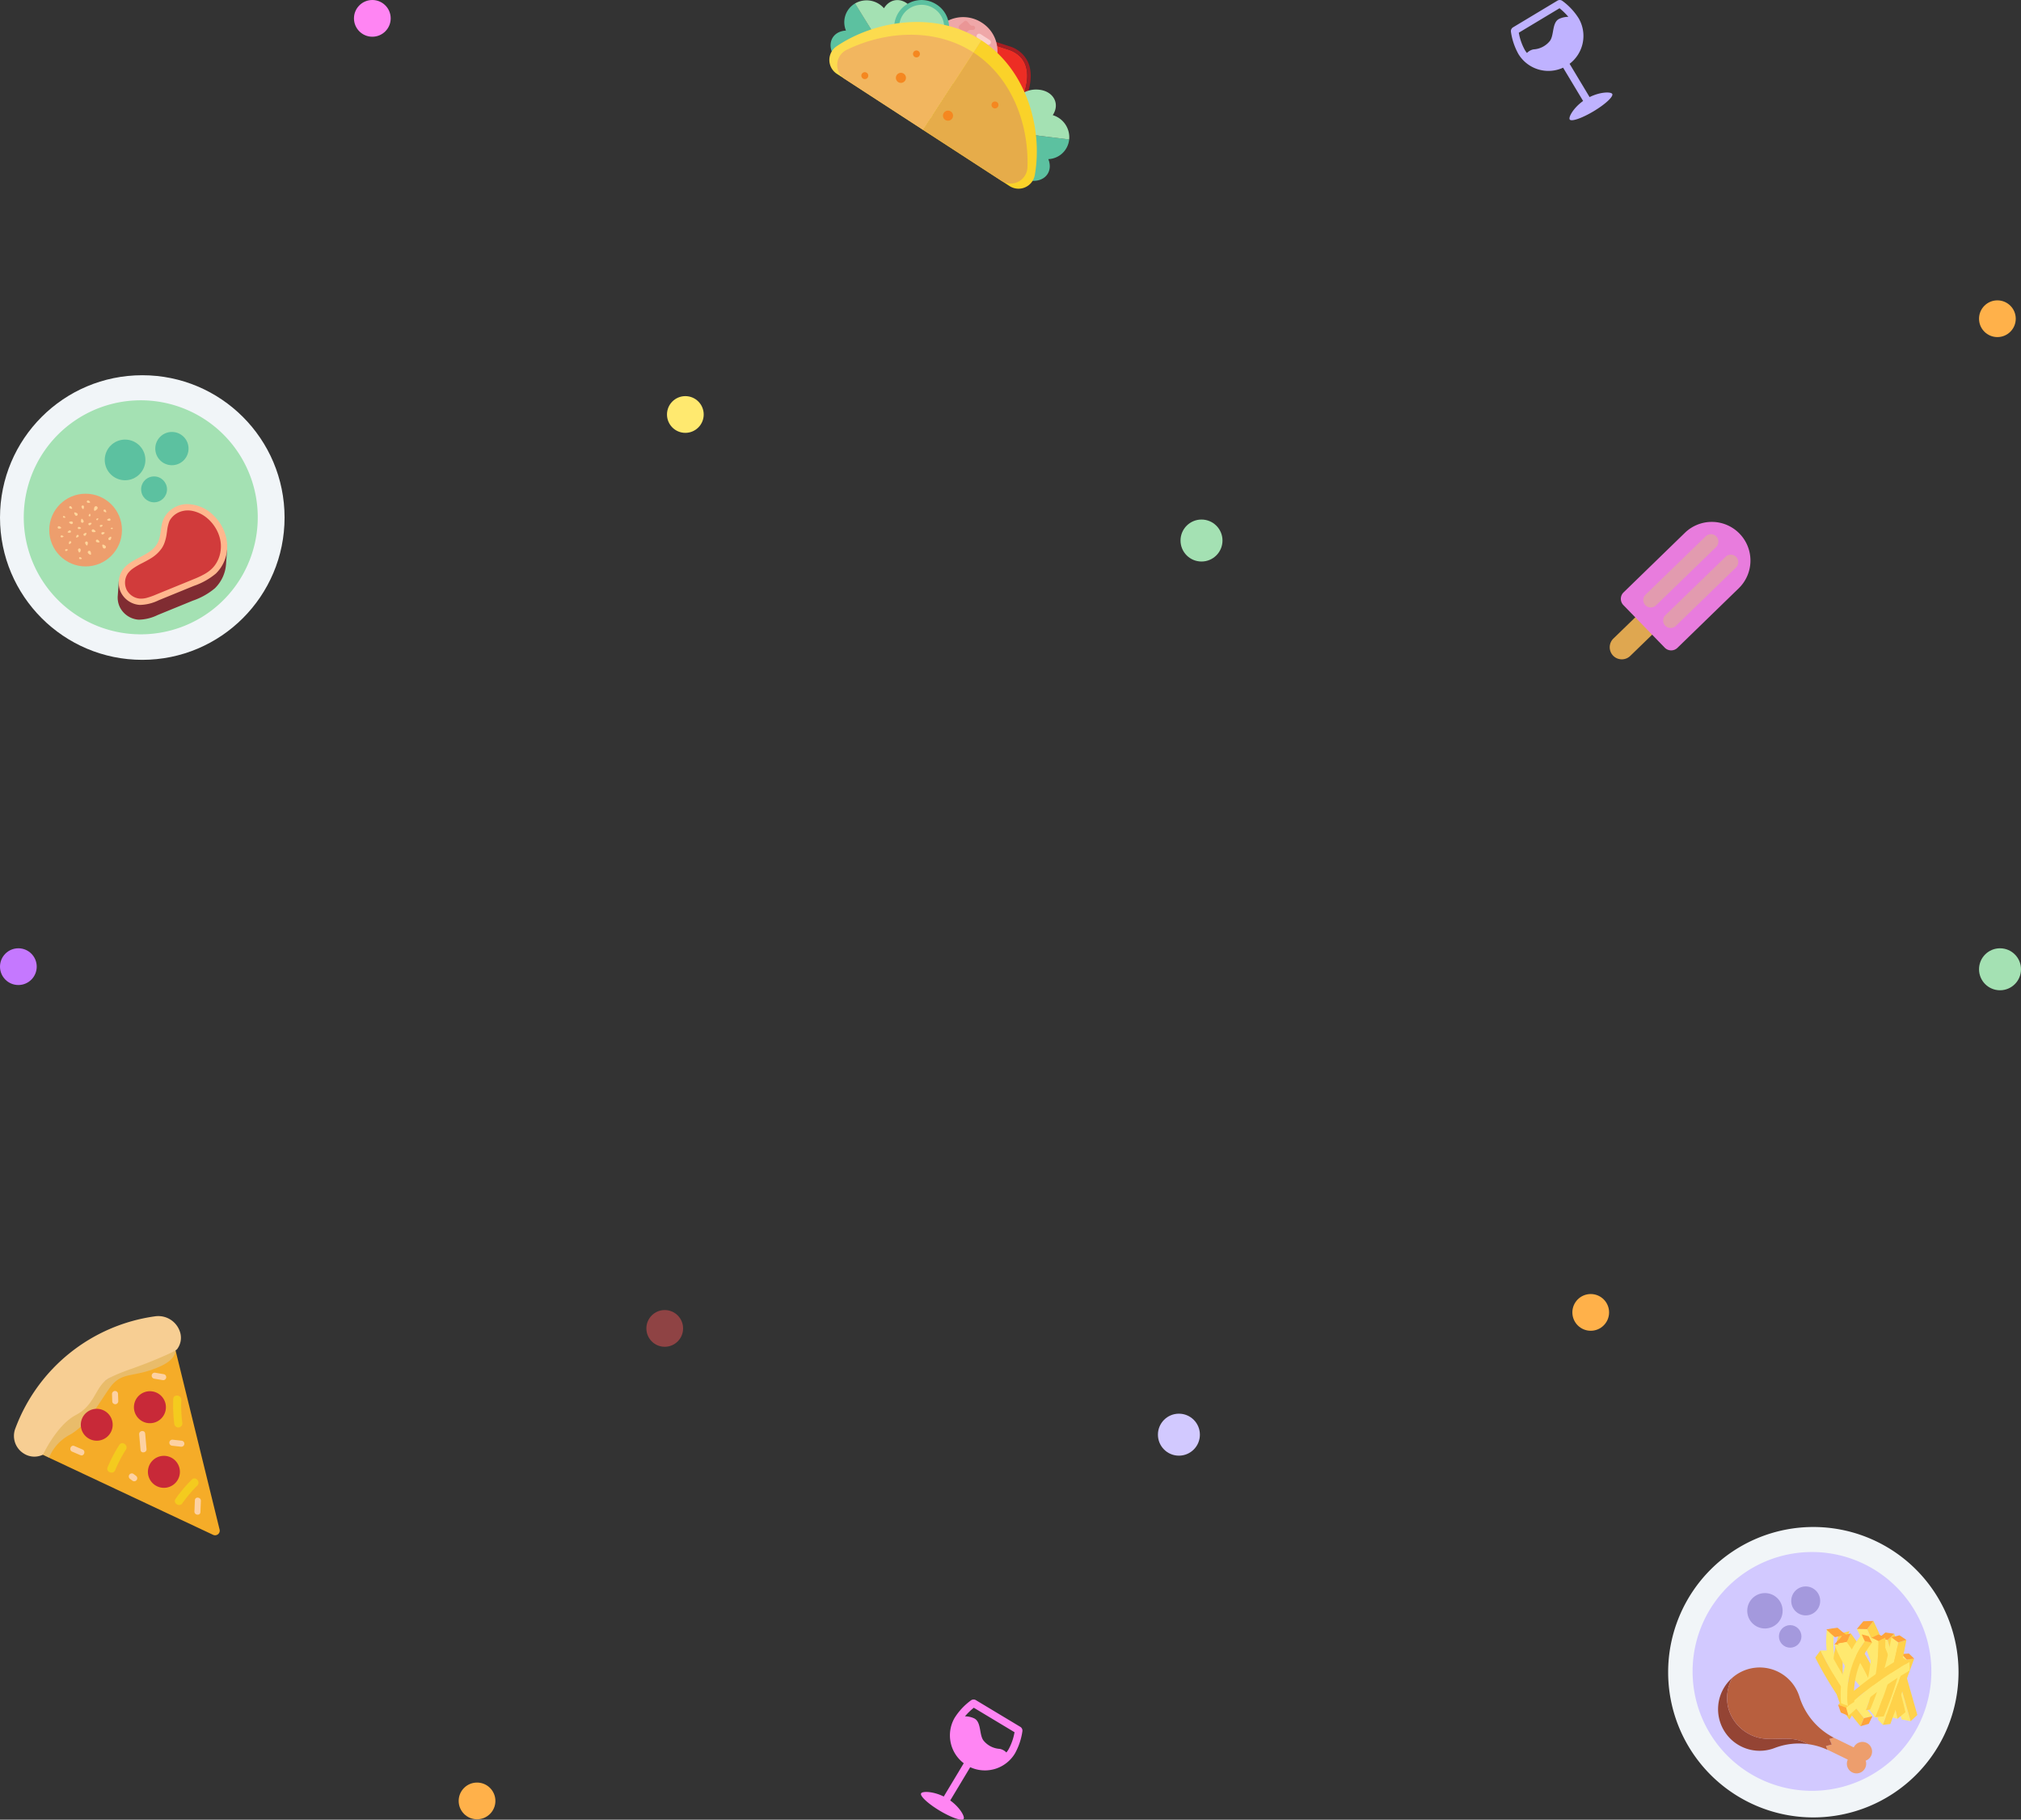 <svg xmlns="http://www.w3.org/2000/svg" id="pas_de_favoris" width="500" height="450.12" viewBox="0 0 500 450.12">
    <rect x="0" y="0" width="500" height="450.12" fill="#333333" stroke="none"/>
    <defs>
        <style>
            .cls-1{fill:#f1f5f8}.cls-2{fill:#a4e1b3}.cls-3{fill:#ed9e6d}.cls-4{fill:#ffd59b}.cls-8{fill:#5cc1a0}.cls-9{fill:#d2c9ff}.cls-11{fill:#ff85f3}.cls-12{fill:#ffe96f}.cls-14{fill:#ffb14a}.cls-19{fill:#ea9696}.cls-20{fill:#facfce}.cls-25{fill:#f58720}.cls-27{fill:#ffd24a}.cls-28{fill:#ffa439}.cls-31{fill:#a499dd}.cls-35{fill:#c82938}.cls-36{fill:#fdd1a2}.cls-37{fill:#f4cb1e}.cls-41{fill:#f7adb8}
        </style>
    </defs>
    <g id="Group_640" transform="translate(0 92.818)">
        <circle id="Ellipse_20" cx="35.201" cy="35.201" r="35.201" class="cls-1"/>
        <path id="Path_418" d="M-408.42 427.491a28.948 28.948 0 0 1 40.537 5.7 28.947 28.947 0 0 1-5.7 40.534 28.946 28.946 0 0 1-40.537-5.7 28.945 28.945 0 0 1 5.7-40.537z" class="cls-2" transform="translate(425.826 -415.463)"/>
        <g id="Group_635" transform="translate(12.185 29.308)">
            <circle id="Ellipse_21" cx="8.995" cy="8.995" r="8.995" class="cls-3"/>
            <g id="Group_634" transform="translate(2.083 1.659)">
                <g id="Group_602" transform="translate(5.761 4.549)">
                    <path id="Path_435" d="M-404.041 454.686a.345.345 0 0 0 .229-.408 1.2 1.2 0 0 0-.352-.522.13.13 0 0 0-.182 0 .115.115 0 0 0-.027.042 1.208 1.208 0 0 0-.091.635.34.34 0 0 0 .406.257z" class="cls-4" transform="translate(404.474 -453.719)"/>
                </g>
                <g id="Group_603" transform="translate(7.593 5.539)">
                    <path id="Path_436" d="M-402.434 455.258a.294.294 0 0 0 .378.115 1.028 1.028 0 0 0 .366-.385.111.111 0 0 0-.038-.153.117.117 0 0 0-.038-.015 1.026 1.026 0 0 0-.54.036.289.289 0 0 0-.138.383z" class="cls-4" transform="translate(402.471 -454.8)"/>
                </g>
                <g id="Group_604" transform="translate(8.415 7.16)">
                    <path id="Path_437" d="M-401.563 456.831a.348.348 0 0 0 .229.412 1.233 1.233 0 0 0 .634-.026.133.133 0 0 0 .091-.161.117.117 0 0 0-.022-.047 1.213 1.213 0 0 0-.493-.417.341.341 0 0 0-.434.209z" class="cls-4" transform="translate(401.573 -456.573)"/>
                </g>
                <g id="Group_605" transform="translate(6.386 8.031)">
                    <path id="Path_438" d="M-403.691 458.177a.3.3 0 0 0 .406-.016 1.041 1.041 0 0 0 .223-.5.115.115 0 0 0-.086-.137.129.129 0 0 0-.046 0 1.053 1.053 0 0 0-.51.218.3.3 0 0 0 0 .417z" class="cls-4" transform="translate(403.791 -457.526)"/>
                </g>
                <g id="Group_606" transform="translate(4.978 6.543)">
                    <path id="Path_439" d="M-405.331 456.166a.274.274 0 0 0 .254.274.972.972 0 0 0 .482-.139.105.105 0 0 0 .045-.143.117.117 0 0 0-.027-.032.956.956 0 0 0-.457-.228.275.275 0 0 0-.295.252z" class="cls-4" transform="translate(405.331 -455.898)"/>
                </g>
                <g id="Group_607" transform="translate(4.553 8.525)">
                    <path id="Path_440" d="M-405.234 458.128a.268.268 0 0 0-.366.021.945.945 0 0 0-.194.448.1.1 0 0 0 .081.121.1.1 0 0 0 .038 0 .926.926 0 0 0 .453-.2.262.262 0 0 0 0-.372z" class="cls-4" transform="translate(405.795 -458.066)"/>
                </g>
                <g id="Group_608" transform="translate(6.794 10.16)">
                    <path id="Path_441" d="M-403.1 459.866a.347.347 0 0 0-.242.4 1.231 1.231 0 0 0 .336.533.132.132 0 0 0 .183 0 .114.114 0 0 0 .03-.045 1.19 1.19 0 0 0 .114-.63.339.339 0 0 0-.4-.27z" class="cls-4" transform="translate(403.345 -459.853)"/>
                </g>
                <g id="Group_609" transform="translate(9.456 9.695)">
                    <path id="Path_442" d="M-400.411 459.544a.334.334 0 0 0 .162.421 1.178 1.178 0 0 0 .6.06.127.127 0 0 0 .113-.14.136.136 0 0 0-.015-.047 1.173 1.173 0 0 0-.412-.457.327.327 0 0 0-.44.144z" class="cls-4" transform="translate(400.434 -459.345)"/>
                </g>
                <g id="Group_610" transform="translate(10.808 7.852)">
                    <path id="Path_443" d="M-398.933 457.731a.291.291 0 0 0 .359.159 1.021 1.021 0 0 0 .408-.334.111.111 0 0 0-.019-.156.148.148 0 0 0-.037-.019 1.016 1.016 0 0 0-.536-.029.286.286 0 0 0-.183.359z" class="cls-4" transform="translate(398.956 -457.33)"/>
                </g>
                <g id="Group_611" transform="translate(10.43 6.049)">
                    <path id="Path_444" d="M-399.351 455.71a.255.255 0 0 0 .314.14.891.891 0 0 0 .357-.294.1.1 0 0 0-.016-.134.1.1 0 0 0-.033-.017.89.89 0 0 0-.469-.026.25.25 0 0 0-.157.316z" class="cls-4" transform="translate(399.369 -455.358)"/>
                </g>
                <g id="Group_612" transform="translate(9.556 4.413)">
                    <path id="Path_445" d="M-400.257 454.011a.2.2 0 0 0 .274-.012.718.718 0 0 0 .15-.337.078.078 0 0 0-.059-.091.081.081 0 0 0-.031 0 .708.708 0 0 0-.344.149.2.2 0 0 0 0 .282z" class="cls-4" transform="translate(400.325 -453.57)"/>
                </g>
                <g id="Group_613" transform="translate(7.668 3.303)">
                    <path id="Path_446" d="M-402.191 453a.228.228 0 0 0 .246-.183.807.807 0 0 0-.074-.406.092.092 0 0 0-.122-.042l-.018.013a.8.8 0 0 0-.224.355.224.224 0 0 0 .174.262h.02z" class="cls-4" transform="translate(402.389 -452.356)"/>
                </g>
                <g id="Group_614" transform="translate(4.096 2.965)">
                    <path id="Path_447" d="M-405.519 452.7a.348.348 0 0 0-.033-.47 1.214 1.214 0 0 0-.585-.245.132.132 0 0 0-.156.1.176.176 0 0 0 0 .053 1.224 1.224 0 0 0 .274.585.341.341 0 0 0 .484-.005z" class="cls-4" transform="translate(406.295 -451.986)"/>
                </g>
                <g id="Group_615" transform="translate(2.821 5.208)">
                    <path id="Path_448" d="M-406.744 454.809a.335.335 0 0 0-.267-.366 1.171 1.171 0 0 0-.6.1.126.126 0 0 0-.072.164.11.11 0 0 0 .026.041 1.159 1.159 0 0 0 .519.333.328.328 0 0 0 .386-.256z" class="cls-4" transform="translate(407.689 -454.439)"/>
                </g>
                <g id="Group_616" transform="translate(2.476 7.419)">
                    <path id="Path_449" d="M-407.277 457.031a.291.291 0 0 0-.358-.16 1.032 1.032 0 0 0-.409.335.112.112 0 0 0 .02.155.127.127 0 0 0 .037.018 1.012 1.012 0 0 0 .537.03.286.286 0 0 0 .183-.359z" class="cls-4" transform="translate(408.066 -456.856)"/>
                </g>
                <g id="Group_617" transform="translate(2.783 10.09)">
                    <path id="Path_450" d="M-407.3 459.8a.275.275 0 0 0-.349.109.949.949 0 0 0-.08.484.1.1 0 0 0 .105.1.084.084 0 0 0 .039-.01.926.926 0 0 0 .392-.307.264.264 0 0 0-.089-.364z" class="cls-4" transform="translate(407.731 -459.777)"/>
                </g>
                <g id="Group_618" transform="translate(5.027 11.87)">
                    <path id="Path_451" d="M-405.1 461.785a.443.443 0 0 0-.177.382c.038.129.153.3.195.467a.133.133 0 0 0 .158.1.115.115 0 0 0 .048-.022.734.734 0 0 0 .264-.708.365.365 0 0 0-.212-.263.276.276 0 0 0-.276.044z" class="cls-4" transform="translate(405.277 -461.723)"/>
                </g>
                <g id="Group_619" transform="translate(7.445 12.449)">
                    <path id="Path_452" d="M-402.484 462.43a.373.373 0 0 0-.091.5 1.3 1.3 0 0 0 .543.409.141.141 0 0 0 .187-.065.142.142 0 0 0 .014-.055 1.314 1.314 0 0 0-.124-.68.366.366 0 0 0-.5-.123z" class="cls-4" transform="translate(402.633 -462.357)"/>
                </g>
                <g id="Group_620" transform="translate(11.032 10.915)">
                    <path id="Path_453" d="M-397.93 461.568a.392.392 0 0 0 .03-.527 1.373 1.373 0 0 0-.616-.354.15.15 0 0 0-.188.091.188.188 0 0 0-.006.059 1.362 1.362 0 0 0 .219.688.385.385 0 0 0 .54.059z" class="cls-4" transform="translate(398.711 -460.68)"/>
                </g>
                <g id="Group_621" transform="translate(12.234 4.465)">
                    <path id="Path_454" d="M-396.558 453.86a.3.3 0 0 0-.324-.231 1.055 1.055 0 0 0-.476.251.113.113 0 0 0-.015.157.1.1 0 0 0 .034.027 1.022 1.022 0 0 0 .526.139.291.291 0 0 0 .258-.319z" class="cls-4" transform="translate(397.397 -453.627)"/>
                </g>
                <g id="Group_622" transform="translate(13.123 6.743)">
                    <path id="Path_455" d="M-395.944 456.209a.226.226 0 0 0-.191-.091 1.915 1.915 0 0 1-.234.091.067.067 0 0 0-.054.076.049.049 0 0 0 .009.025.364.364 0 0 0 .358.144.156.156 0 0 0 .14-.171.15.15 0 0 0-.028-.074z" class="cls-4" transform="translate(396.424 -456.118)"/>
                </g>
                <g id="Group_623" transform="translate(8.993 1.433)">
                    <path id="Path_456" d="M-400.289 450.345a.423.423 0 0 0-.54.19 1.493 1.493 0 0 0-.1.764.162.162 0 0 0 .174.148.154.154 0 0 0 .061-.017 1.471 1.471 0 0 0 .6-.5.417.417 0 0 0-.165-.565z" class="cls-4" transform="translate(400.94 -450.311)"/>
                </g>
                <g id="Group_624" transform="translate(5.895 1.256)">
                    <path id="Path_457" d="M-404.1 450.128a.312.312 0 0 0-.219.359 1.1 1.1 0 0 0 .3.481.117.117 0 0 0 .166 0 .115.115 0 0 0 .028-.038 1.075 1.075 0 0 0 .105-.564.3.3 0 0 0-.352-.248z" class="cls-4" transform="translate(404.327 -450.118)"/>
                </g>
                <g id="Group_625" transform="translate(2.851 1.418)">
                    <path id="Path_458" d="M-407.608 450.414a.286.286 0 0 0 .061.383 1.006 1.006 0 0 0 .5.158.109.109 0 0 0 .119-.1.111.111 0 0 0 0-.042 1.007 1.007 0 0 0-.263-.457.28.28 0 0 0-.4.041z" class="cls-4" transform="translate(407.656 -450.294)"/>
                </g>
                <g id="Group_626" transform="translate(1.306 3.843)">
                    <path id="Path_459" d="M-409.335 453.091a.219.219 0 0 0 .122.269.763.763 0 0 0 .4.016.083.083 0 0 0 .066-.1.086.086 0 0 0-.011-.028.765.765 0 0 0-.285-.285.216.216 0 0 0-.283.11z" class="cls-4" transform="translate(409.346 -452.946)"/>
                </g>
                <g id="Group_627" transform="translate(0 6.377)">
                    <path id="Path_460" d="M-410.772 455.987a.308.308 0 0 0 .252.332 1.074 1.074 0 0 0 .549-.1.118.118 0 0 0 .063-.154.113.113 0 0 0-.025-.038 1.075 1.075 0 0 0-.482-.3.3.3 0 0 0-.356.239z" class="cls-4" transform="translate(410.774 -455.717)"/>
                </g>
                <g id="Group_628" transform="translate(.723 8.651)">
                    <path id="Path_461" d="M-409.983 458.455a.253.253 0 0 0 .242.241.885.885 0 0 0 .434-.141.1.1 0 0 0 .035-.132.1.1 0 0 0-.026-.028.884.884 0 0 0-.425-.191.249.249 0 0 0-.261.237z" class="cls-4" transform="translate(409.983 -458.204)"/>
                </g>
                <g id="Group_629" transform="translate(1.844 12.058)">
                    <path id="Path_462" d="M-408.745 462.235a.237.237 0 0 0 .281.154.82.82 0 0 0 .352-.246.091.091 0 0 0 0-.129.137.137 0 0 0-.028-.017.829.829 0 0 0-.433-.059.233.233 0 0 0-.172.28z" class="cls-4" transform="translate(408.757 -461.929)"/>
                </g>
                <g id="Group_630" transform="translate(5.29 14.027)">
                    <path id="Path_463" d="M-404.984 464.267a.25.25 0 0 0 .167.29.875.875 0 0 0 .448-.027.092.092 0 0 0 .069-.11.078.078 0 0 0-.019-.037.866.866 0 0 0-.354-.289.243.243 0 0 0-.3.156z" class="cls-4" transform="translate(404.989 -464.081)"/>
                </g>
                <g id="Group_631" transform="translate(12.53 8.974)">
                    <path id="Path_464" d="M-396.918 459.355a.328.328 0 0 0 .432-.092 1.153 1.153 0 0 0 .146-.576.127.127 0 0 0-.119-.131.147.147 0 0 0-.049.008 1.136 1.136 0 0 0-.5.332.322.322 0 0 0 .073.448z" class="cls-4" transform="translate(397.073 -458.557)"/>
                </g>
                <g id="Group_632" transform="translate(11.348 2.253)">
                    <path id="Path_465" d="M-398.3 451.3a.285.285 0 0 0 .016.38.993.993 0 0 0 .471.21.108.108 0 0 0 .129-.082.1.1 0 0 0 0-.04 1 1 0 0 0-.209-.482.274.274 0 0 0-.388 0z" class="cls-4" transform="translate(398.365 -451.207)"/>
                </g>
                <g id="Group_633" transform="translate(7.206)">
                    <path id="Path_466" d="M-402.886 448.961a.3.3 0 0 0 .194.354 1.047 1.047 0 0 0 .54-.018.112.112 0 0 0 .084-.134.119.119 0 0 0-.019-.041 1.05 1.05 0 0 0-.418-.358.294.294 0 0 0-.373.181z" class="cls-4" transform="translate(402.894 -448.744)"/>
                </g>
            </g>
        </g>
        <g id="Group_636" transform="translate(29.114 31.891)">
            <path id="Path_468" fill="#802c32" d="M-367.454 461.06l-.509.9a11.2 11.2 0 0 0-3.109-5.419 9.349 9.349 0 0 0-6.585-2.8 6.532 6.532 0 0 0-5.84 3.757c-.772 1.866-.5 4.072-1.435 5.859-1.681 3.2-6.34 3.594-8.513 6.48-.027.036-.049.072-.076.109l-.741-.892-.254 3.636a5.5 5.5 0 0 0 .476 2.806 5.635 5.635 0 0 0 4.717 3.177 11.087 11.087 0 0 0 4.669-1.15l8.7-3.556a17.167 17.167 0 0 0 5.431-3.038 9.235 9.235 0 0 0 2.786-5.914z" transform="translate(394.541 -450.095)"/>
            <path id="Path_469" fill="#ffb78e" d="M-370.791 452.55a9.343 9.343 0 0 0-6.584-2.8 6.528 6.528 0 0 0-5.84 3.757c-.772 1.866-.5 4.072-1.435 5.859-1.681 3.2-6.337 3.6-8.513 6.48a5.639 5.639 0 0 0-.594 5.656 5.636 5.636 0 0 0 4.717 3.177 11.088 11.088 0 0 0 4.669-1.151l8.7-3.556a17.175 17.175 0 0 0 5.432-3.036 9.341 9.341 0 0 0 2.807-7.276 10.953 10.953 0 0 0-3.359-7.11z" transform="translate(394.516 -449.754)"/>
            <path id="Path_470" fill="#d13b3b" d="M-368.83 460.5c0-.2 0-.4-.009-.6a8.059 8.059 0 0 0-.117-.958 8.645 8.645 0 0 0-.377-1.427 9.7 9.7 0 0 0-1.91-3.193c-.156-.175-.313-.346-.482-.51-.151-.146-.309-.285-.468-.419a8.263 8.263 0 0 0-3.526-1.791 6.467 6.467 0 0 0-.9-.137c-.19-.013-.383-.018-.571-.012a5.305 5.305 0 0 0-1.126.152 4.975 4.975 0 0 0-3.033 2.1 3.665 3.665 0 0 0-.286.549 9.954 9.954 0 0 0-.519 2.356c-.032.219-.064.444-.1.673a10.794 10.794 0 0 1-.583 2.309 6.9 6.9 0 0 1-.292.648 6.521 6.521 0 0 1-.366.61 8.708 8.708 0 0 1-2.7 2.469c-.384.241-.78.462-1.171.673-.285.151-.562.3-.838.441a19.057 19.057 0 0 0-2.413 1.4 5.7 5.7 0 0 0-.98.89c-.058.069-.12.135-.175.207a4.064 4.064 0 0 0-.487 3.9c.023.053.038.108.061.159a3.809 3.809 0 0 0 .676.981 4.075 4.075 0 0 0 2.644 1.3h.065a5.389 5.389 0 0 0 1.544-.167 17.779 17.779 0 0 0 2.457-.866l1.053-.431 2.35-.961 1.295-.529 3.581-1.463.42-.172q.432-.182.872-.36a21.359 21.359 0 0 0 2.394-1.146 9.054 9.054 0 0 0 1.691-1.226 7.033 7.033 0 0 0 .881-1.006 7.709 7.709 0 0 0 1.219-2.688 8.075 8.075 0 0 0 .226-1.755z" transform="translate(394.37 -449.899)"/>
        </g>
        <circle id="Ellipse_22" cx="5.03" cy="5.03" r="5.03" class="cls-8" transform="translate(25.913 15.919)"/>
        <circle id="Ellipse_23" cx="3.201" cy="3.201" r="3.201" class="cls-8" transform="translate(34.916 25.032)"/>
        <circle id="Ellipse_24" cx="4.115" cy="4.115" r="4.115" class="cls-8" transform="translate(38.417 14.029)"/>
    </g>
    <circle id="Ellipse_28" cx="5.192" cy="5.192" r="5.192" class="cls-9" transform="translate(286.472 349.692)"/>
    <circle id="Ellipse_33" cx="5.192" cy="5.192" r="5.192" class="cls-2" transform="translate(489.616 234.571)"/>
    <circle id="Ellipse_33-2" cx="5.192" cy="5.192" r="5.192" class="cls-2" transform="translate(292.064 128.515)"/>
    <circle id="Ellipse_29" cx="4.543" cy="4.543" r="4.543" fill="#c578ff" transform="translate(0 234.571)"/>
    <circle id="Ellipse_32" cx="4.543" cy="4.543" r="4.543" class="cls-11" transform="translate(87.573)"/>
    <circle id="Ellipse_32-2" cx="4.543" cy="4.543" r="4.543" class="cls-12" transform="translate(165.013 97.986)"/>
    <circle id="Ellipse_32-3" cx="4.543" cy="4.543" r="4.543" fill="#fb5557" opacity="0.46" transform="translate(159.914 324.058)"/>
    <circle id="Ellipse_30" cx="4.543" cy="4.543" r="4.543" class="cls-14" transform="translate(389.006 320.095)"/>
    <circle id="Ellipse_31" cx="4.543" cy="4.543" r="4.543" class="cls-14" transform="translate(489.616 74.297)"/>
    <circle id="Ellipse_31-2" cx="4.543" cy="4.543" r="4.543" class="cls-14" transform="translate(113.476 440.938)"/>
    <g id="Group_643" transform="translate(205.178)">
        <g id="Group_35" transform="translate(30.999 9.914)">
            <path id="Path_72" fill="#ed2d24" d="M-242.364 392.425a2.306 2.306 0 0 1 2.41-.51c-.068-1.836 1.116-2.67 2.26-2.3a3.414 3.414 0 0 1 1.957 2.334c.01.033.017.063.026.1l.077-.059a3.394 3.394 0 0 1 2.976-.773c1.157.375 1.6 1.78.441 3.233a2.407 2.407 0 0 1 1.669 1.831l2.355.77c1.842-6-.217-9.307-4-10.542l-3.286-1.073c-3.815-1.244-7.321.283-9.153 6.249z" transform="translate(245.468 -384.165)"/>
            <path id="Path_73" fill="#a61e22" d="M-244.641 391.678c1.829-5.969 5.339-7.5 9.151-6.252l3.288 1.074c3.781 1.23 5.833 4.542 4 10.541l.83.272c.936-3.051.958-5.627.073-7.652a7.314 7.314 0 0 0-4.653-3.979l-3.29-1.073a7.062 7.062 0 0 0-6.044.5c-1.848 1.137-3.263 3.252-4.191 6.292z" transform="translate(245.478 -384.155)"/>
            <g id="Group_34" transform="translate(5.166 1.904)">
                <path id="Path_74" fill="#fff" d="M-240.2 387.355c-.191-.749.131-1.144.618-1.25s.962.111 1.148.863a3.174 3.174 0 0 1-.469 1.851 3.414 3.414 0 0 1-1.297-1.464z" transform="translate(240.253 -386.081)"/>
            </g>
        </g>
        <g id="Group_36" transform="translate(25.027 22.146)">
            <path id="Path_75" d="M-237.427 415.293c-.3-.34-9.428-8.37-14.091-8.871a2.471 2.471 0 0 0 .662-1.6l33.647 4.136v.013a5.38 5.38 0 0 1-5.155 4.859c1.259 3.164-.947 5.759-4.417 5.339-3.05-.375-4.239-2.4-5.018-2.734-1.425 1.598-3.901.821-5.628-1.142z" class="cls-8" transform="translate(251.518 -396.62)"/>
            <path id="Path_76" d="M-217.2 408.877h-.007l-33.646-4.163a2.6 2.6 0 0 0-.312-1.732c4.654.636 15.128-4.959 15.481-5.218 2.069-1.495 4.642-1.647 5.716.264.825-.139 2.381-1.823 5.438-1.445 3.469.43 5.112 3.5 3.263 6.28a5.714 5.714 0 0 1 4.067 6.014z" class="cls-2" transform="translate(251.514 -396.526)"/>
        </g>
        <g id="Group_37" transform="translate(.308 .021)">
            <path id="Path_77" d="M-267.739 396c.434.127 11.549 5.056 13.956 9.08a2.46 2.46 0 0 1 1.183-1.28l-17.849-28.822-.01.007a5.383 5.383 0 0 0-2.254 6.716c-3.4.184-4.833 3.272-2.995 6.245 1.616 2.613 3.955 2.845 4.584 3.413-.868 1.968.88 3.894 3.385 4.641z" class="cls-8" transform="translate(276.519 -374.158)"/>
            <path id="Path_78" d="M-270.4 374.982v.006l17.87 28.808a2.6 2.6 0 0 1 1.7-.438c-2.527-3.96-1.83-15.814-1.744-16.244.489-2.505-.448-4.905-2.633-5.08-.219-.808.66-2.926-.962-5.537-1.844-2.966-5.318-3.175-7.07-.327a5.711 5.711 0 0 0-7.161-1.188z" class="cls-2" transform="translate(276.45 -374.149)"/>
        </g>
        <g id="Group_38" transform="translate(24.66 4.231)">
            <path id="Path_79" fill="#efa7a8" d="M-236.22 391.25a8.45 8.45 0 0 1-11.611 2.826 8.452 8.452 0 0 1-2.826-11.611 8.45 8.45 0 0 1 11.611-2.825c.07.042.14.087.211.133a8.327 8.327 0 0 1 2.615 11.477z" transform="translate(251.889 -378.407)"/>
            <path id="Path_80" d="M-240.865 386.719l.581-.9a.78.78 0 0 0-.257-1.074.782.782 0 0 0-1.052.223c-.158.243-.3.552-.73.587l-1.623.143a.742.742 0 0 0-.684.8v.033l.276 2.365a.8.8 0 0 0 .858.692l1.994-.173a.747.747 0 0 0 .685-.8v-.032c-.167-1.433-.24-1.569-.046-1.868z" class="cls-19" transform="translate(251.807 -378.477)"/>
            <path id="Path_81" d="M-241.642 381.6l.744-.017a.51.51 0 0 0 .5-.516v-.022a.546.546 0 0 0-.561-.511.692.692 0 0 1-.632-.179l-.744-.843a.538.538 0 0 0-.748-.061l-1.225 1.047a.519.519 0 0 0-.048.733l.006.007.915 1.033a.536.536 0 0 0 .748.061c.743-.636.791-.727 1.038-.733z" class="cls-19" transform="translate(251.806 -378.417)"/>
            <path id="Path_82" d="M-245.185 382.875l-2-1.3a.685.685 0 0 0-.95.185l-1.7 2.623a.683.683 0 0 0 .215.943l.42.272a.684.684 0 0 0 .948-.185.684.684 0 0 1 .949-.187c.217.137.933.754 1.369.087l.969-1.493a.684.684 0 0 0-.216-.943z" class="cls-20" transform="translate(251.867 -378.441)"/>
            <path id="Path_83" d="M-247.405 389.606l-1.007 1.544a.545.545 0 0 0 .171.749l2.147 1.394a.541.541 0 0 0 .752-.145l.211-.324a.544.544 0 0 0-.17-.749.544.544 0 0 1-.171-.749c.107-.163.587-.717.04-1.073l-1.22-.791a.543.543 0 0 0-.753.148z" class="cls-20" transform="translate(251.851 -378.531)"/>
            <path id="Path_84" d="M-236.533 385.022a.658.658 0 0 1-.913.18l-2.234-1.452a.656.656 0 0 1-.212-.9.658.658 0 0 1 .912-.179l2.234 1.451a.659.659 0 0 1 .211.906z" class="cls-20" transform="translate(251.755 -378.454)"/>
            <path id="Path_85" d="M-237.062 389.819a1.441 1.441 0 0 1-1.977.481 1.441 1.441 0 0 1-.482-1.977 1.442 1.442 0 0 1 1.977-.481l.036.022a1.422 1.422 0 0 1 .447 1.958z" class="cls-20" transform="translate(251.752 -378.511)"/>
            <path id="Path_86" d="M-241.83 393.227a.722.722 0 0 1-.993.241.724.724 0 0 1-.238-.995.723.723 0 0 1 .995-.239l.02.012a.714.714 0 0 1 .22.983z" class="cls-20" transform="translate(251.791 -378.562)"/>
            <path id="Path_87" d="M-248.365 388.971a.713.713 0 0 1-.981.237.713.713 0 0 1-.238-.98.712.712 0 0 1 .979-.238l.019.012a.7.7 0 0 1 .22.967z" class="cls-20" transform="translate(251.864 -378.514)"/>
            <path id="Path_88" d="M-242.186 384.226a.494.494 0 0 1-.678.167.494.494 0 0 1-.167-.678.5.5 0 0 1 .679-.167l.014.009a.487.487 0 0 1 .152.669z" class="cls-20" transform="translate(251.79 -378.464)"/>
        </g>
        <g id="Group_39" transform="translate(16.036)">
            <path id="Path_89" d="M-248.055 384.419a6.771 6.771 0 0 1-9.3 2.263 6.772 6.772 0 0 1-2.264-9.3 6.772 6.772 0 0 1 9.3-2.263l.17.106a6.673 6.673 0 0 1 2.1 9.2z" class="cls-8" transform="translate(260.612 -374.128)"/>
            <path id="Path_90" d="M-249.064 383.77a5.552 5.552 0 0 1-7.63 1.86 5.554 5.554 0 0 1-1.86-7.63 5.556 5.556 0 0 1 7.632-1.859c.047.029.1.058.14.088a5.471 5.471 0 0 1 1.718 7.541z" class="cls-2" transform="translate(260.598 -374.142)"/>
        </g>
        <g id="Group_40" transform="translate(0 5.438)">
            <path id="Path_91" fill="#fcdb4e" d="M-239.2 384.157l-14.411 22.174-21.347-13.871a4.09 4.09 0 0 1-1.209-5.657 4.1 4.1 0 0 1 1.129-1.157c9.516-6.437 24.515-8.843 35.836-1.483z" transform="translate(276.831 -379.628)"/>
            <path id="Path_92" fill="#f2b65f" d="M-241.148 387.217l-12.442 19.15-19.389-12.6a4.153 4.153 0 0 1-1.2-5.747 4.17 4.17 0 0 1 1.673-1.469c9.644-4.7 21.921-5.472 31.361.666z" transform="translate(276.808 -379.664)"/>
            <path id="Path_93" fill="#fad229" d="M-238.94 384.209l-14.411 22.174 21.356 13.873a4.094 4.094 0 0 0 5.664-1.194 4.081 4.081 0 0 0 .593-1.5c2.015-11.312-1.879-25.992-13.2-33.348z" transform="translate(276.566 -379.68)"/>
            <path id="Path_94" fill="#e6ac4a" d="M-240.9 387.267l-12.443 19.15 19.39 12.6a4.151 4.151 0 0 0 5.74-1.235 4.166 4.166 0 0 0 .662-2.126c.378-10.72-3.906-22.253-13.348-28.389z" transform="translate(276.565 -379.714)"/>
        </g>
        <path id="Path_95" d="M-257.89 394.269a1.244 1.244 0 0 1-1.721.366 1.246 1.246 0 0 1-.366-1.723 1.248 1.248 0 0 1 1.724-.365 1.245 1.245 0 0 1 .367 1.722z" class="cls-25" transform="translate(276.643 -374.334)"/>
        <path id="Path_96" d="M-254.319 388.076a.856.856 0 0 1-1.185.251.856.856 0 0 1-.253-1.184.856.856 0 0 1 1.183-.253.856.856 0 0 1 .253 1.184z" class="cls-25" transform="translate(276.594 -374.27)"/>
        <path id="Path_97" d="M-267.242 393.511a.857.857 0 0 1-1.184.254.856.856 0 0 1-.253-1.184.856.856 0 0 1 1.184-.252.855.855 0 0 1 .255 1.182z" class="cls-25" transform="translate(276.74 -374.332)"/>
        <path id="Path_98" d="M-248.194 402.375a1.246 1.246 0 0 0 .365 1.723 1.249 1.249 0 0 0 1.725-.365 1.246 1.246 0 0 0-.366-1.723 1.245 1.245 0 0 0-1.723.364z" class="cls-25" transform="translate(276.51 -374.44)"/>
        <path id="Path_99" d="M-236.106 399.906a.858.858 0 0 0 .252 1.186.858.858 0 0 0 1.186-.251.856.856 0 0 0-.251-1.185.857.857 0 0 0-1.186.251z" class="cls-25" transform="translate(276.372 -374.415)"/>
    </g>
    <path id="oversized-wine-glass-2" d="M-248.472 599.618l4.948-8.233a8.68 8.68 0 0 0 11.067-3.4 16.006 16.006 0 0 0 1.838-5.462 1.1 1.1 0 0 0-.519-1.121l-10.985-6.6a1.1 1.1 0 0 0-1.236.068 15.691 15.691 0 0 0-4.042 4.34 8.659 8.659 0 0 0 2.275 11.2l-4.948 8.233c-2.648-1.31-5.257-1.351-5.6-.788-.374.623 1.678 2.541 4.585 4.283s5.564 2.657 5.938 2.034c.343-.545-.915-2.827-3.321-4.554zm5.834-22.937l10.076 6.054a13.627 13.627 0 0 1-1.5 4.283 6.572 6.572 0 0 1-.519.733 3.094 3.094 0 0 0-1.613-.893 5.593 5.593 0 0 1-4.042-2.062c-1.127-1.462-.479-4.647-2.364-5.509a5.352 5.352 0 0 0-2.226-.48 15.8 15.8 0 0 1 2.19-2.13z" class="cls-11" transform="translate(483.56 -154.25)"/>
    <path id="oversized-wine-glass-2-2" fill="#bfb2ff" d="M-105.924 411.618l-4.948-8.233a8.678 8.678 0 0 1-11.067-3.4 16 16 0 0 1-1.837-5.462 1.1 1.1 0 0 1 .519-1.12l10.985-6.6a1.1 1.1 0 0 1 1.233.067 15.667 15.667 0 0 1 4.046 4.344 8.655 8.655 0 0 1-2.274 11.21l4.947 8.233c2.649-1.311 5.258-1.351 5.6-.788.373.624-1.678 2.544-4.583 4.283s-5.564 2.657-5.937 2.034c-.346-.56.916-2.844 3.316-4.568zm-5.835-22.937l-10.075 6.054a13.667 13.667 0 0 0 1.5 4.283 6.552 6.552 0 0 0 .519.732 3.084 3.084 0 0 1 1.613-.892 5.593 5.593 0 0 0 4.042-2.062c1.127-1.463.479-4.647 2.364-5.509a5.349 5.349 0 0 1 2.226-.48 16.017 16.017 0 0 0-2.189-2.126z" transform="translate(497.587 -386.643)"/>
    <g id="Group_644" transform="translate(412.703 377.721)">
        <g id="Group_598">
            <path id="Ellipse_20-2" d="M35.92 0A35.92 35.92 0 1 1 0 35.92 35.92 35.92 0 0 1 35.92 0z" class="cls-1"/>
            <path id="Path_418-2" d="M-106.229 591.246a29.537 29.537 0 0 1 36.177 20.88 29.537 29.537 0 0 1-20.88 36.174 29.539 29.539 0 0 1-36.179-20.881 29.539 29.539 0 0 1 20.882-36.173z" class="cls-9" transform="translate(134.165 -584.047)"/>
            <g id="Group_588" transform="translate(39.1 24.916)">
                <path id="Path_406" d="M-94.68 625.648s-.467.027-.948.036-.976 0-.976 0-.222-.293-.571-.831c-.174-.267-.389-.589-.628-.967l-.771-1.273a34.369 34.369 0 0 1-3-7.212 28.675 28.675 0 0 1-1.083-7.312l.025-1.32.082-1.018a5.552 5.552 0 0 1 .067-.639l.031-.223s.408.428.819.836.85.8.85.8l-.061.8c0 .519-.044 1.259.013 2.173a26.217 26.217 0 0 0 .356 3.136 29.161 29.161 0 0 0 .909 3.635 30.866 30.866 0 0 0 3 6.594c.245.437.519.814.736 1.158s.428.635.6.872z" class="cls-12" transform="translate(102.655 -604.595)"/>
                <path id="Path_407" d="M-95.819 624.887s-.391.558-.755 1.137-.726 1.176-.726 1.176l-.519-.733a8.705 8.705 0 0 1-.566-.865c-.2-.348-.456-.718-.662-1.168a20.56 20.56 0 0 1-2.124-7.009 24.735 24.735 0 0 1-.145-4.089 27.05 27.05 0 0 1 .466-3.668c.2-1.079.47-1.981.637-2.6l.328-.985s.655-.221 1.3-.414 1.319-.358 1.319-.358l-.093.234a6.623 6.623 0 0 0-.238.658l-.344 1.028-.362 1.343a23.811 23.811 0 0 0-.619 7.159 20.168 20.168 0 0 0 1.628 6.568l.548 1.1c.175.319.348.585.48.811a5.246 5.246 0 0 0 .447.675z" class="cls-27" transform="translate(103.045 -604.472)"/>
                <path id="Path_408" d="M-102.628 605.089s.519.508 1.045.985 1.1.935 1.1.935.688-.177 1.372-.322 1.4-.26 1.4-.26-.544-.413-1.083-.855-1.067-.909-1.067-.909-.683.078-1.376.18-1.391.246-1.391.246z" class="cls-28" transform="translate(102.663 -604.663)"/>
            </g>
            <g id="Group_589" transform="translate(41.125 27.437)">
                <path id="Path_409" d="M-84.787 623.271l-.938.649-.971.636s-.317-.159-.839-.487l-.948-.587-1.193-.814a33.585 33.585 0 0 1-5.692-5.218 33.225 33.225 0 0 1-4.307-6.412l-.628-1.3-.439-1.024c-.13-.282-.212-.509-.267-.666l-.087-.237 1.142.143 1.158.1.356.835c.26.519.593 1.272 1.081 2.131a32.177 32.177 0 0 0 1.794 2.856 31.693 31.693 0 0 0 2.444 3 30.3 30.3 0 0 0 5.5 4.707c.827.544 1.532.973 2.042 1.242z" class="cls-12" transform="translate(101.095 -606.245)"/>
                <path id="Path_410" d="M-85.22 621.319l-.061 1.132-.029 1.15-.8-.434c-.509-.266-1.215-.7-2.042-1.242a30.262 30.262 0 0 1-5.5-4.707 31.5 31.5 0 0 1-2.442-3 31.885 31.885 0 0 1-1.8-2.862c-.487-.862-.827-1.613-1.083-2.131l-.356-.835.749-.853.778-.829.08.2c.047.13.122.332.231.578l.379.89.541 1.138a29.12 29.12 0 0 0 3.764 5.6 29.491 29.491 0 0 0 4.982 4.56l1.038.707.827.519c.464.284.744.419.744.419z" class="cls-27" transform="translate(101.624 -606.575)"/>
                <path id="Path_411" d="M-101.094 608.176l1.142.143 1.157.1.745-.857.779-.829-1.11-.049-1.12-.081-.807.771z" class="cls-28" transform="translate(101.095 -606.605)"/>
            </g>
            <g id="Group_570" transform="translate(12.35 34.751)">
                <path id="Path_366" d="M-101.257 627.3l-1.441.389.391.922c.13.056.249.11.371.169l4.64 2.262a2.389 2.389 0 0 0 1.141 3.178 2.388 2.388 0 0 0 3.178-1.141 2.39 2.39 0 0 0 .105-1.776 2.388 2.388 0 0 0 1.443-3.052 2.388 2.388 0 0 0-3.05-1.445 2.39 2.39 0 0 0-1.347 1.212l-4.752-2.316c-.06-.025-.106-.057-.161-.083l-1.089.3z" class="cls-3" transform="translate(129.392 -608.252)"/>
                <g id="Group_569">
                    <path id="Path_367" fill="#944434" d="M-103.632 629.578c-2.985-.7-6.163.114-9.181-.463a10.391 10.391 0 0 1-7.918-7.422 10.374 10.374 0 0 1 .993-7.486 10.3 10.3 0 0 0-.988 14.526 10.294 10.294 0 0 0 11.467 2.835 16.667 16.667 0 0 1 8.179-.962 9.1 9.1 0 0 0-2.552-1.028z" transform="translate(123.264 -611.654)"/>
                    <path id="Path_368" fill="#b85f3e" d="M-96.216 629.91l1.089-.3a17.152 17.152 0 0 1-8.546-10.218 10.291 10.291 0 0 0-12.937-6.661 10.327 10.327 0 0 0-3.645 2.061 10.366 10.366 0 0 0-.989 7.486 10.382 10.382 0 0 0 7.918 7.426c3.017.576 6.19-.23 9.181.463a9.137 9.137 0 0 1 2.552 1.027 17.114 17.114 0 0 1 4.9 1.41l-.389-.922 1.439-.389z" transform="translate(123.776 -612.24)"/>
                </g>
            </g>
            <g id="Group_578" transform="translate(41.912 26.329)">
                <path id="Path_382" d="M-89.124 626.384l-1.131-.226-1.128-.208s-.337-1.233-.967-3.046a57.836 57.836 0 0 0-2.745-6.471 57.687 57.687 0 0 0-3.536-6.075c-1.068-1.593-1.859-2.6-1.859-2.6l1.129-.214 1.131-.193s.8 1.062 1.874 2.734a56.888 56.888 0 0 1 3.554 6.36 57.411 57.411 0 0 1 2.726 6.76c.621 1.895.952 3.179.952 3.179z" class="cls-12" transform="translate(100.489 -605.273)"/>
                <path id="Path_383" d="M-87.947 625.291l-.845.794-.851.779s-.331-1.285-.953-3.175a57.628 57.628 0 0 0-2.724-6.76 57.3 57.3 0 0 0-3.555-6.36c-1.072-1.678-1.872-2.74-1.872-2.74l.519-1.038.5-1.038s.85 1.082 2 2.795a61 61 0 0 1 3.8 6.524 61.9 61.9 0 0 1 2.948 6.95c.669 1.942 1.033 3.269 1.033 3.269z" class="cls-27" transform="translate(101.008 -605.751)"/>
                <path id="Path_384" d="M-100.489 608.237l1.129-.214 1.131-.195.519-1.038.5-1.039-1.1.26-1.089.266-.54.99z" class="cls-28" transform="translate(100.489 -605.751)"/>
            </g>
            <g id="Group_579" transform="translate(52.053 26.096)">
                <path id="Path_385" d="M-84.735 627.187l-2.225-.432-5.712-20.092 2.23.432z" class="cls-12" transform="translate(92.677 -605.247)"/>
                <path id="Path_386" d="M-83.583 625.9l-1.663 1.541-5.712-20.092 1.669-1.54z" class="cls-27" transform="translate(93.188 -605.5)"/>
                <path id="Path_387" d="M-92.676 606.988l2.23.432 1.667-1.539-2.191-.309z" class="cls-28" transform="translate(92.676 -605.572)"/>
            </g>
            <g id="Group_580" transform="translate(46.686 23.234)">
                <path id="Path_388" d="M-86.758 627.117l-2.466-.62s-.306-1.4-.853-3.48-1.371-4.83-2.318-7.538-2.029-5.365-2.9-7.334-1.51-3.245-1.51-3.245l1.272.014 1.271.03s.64 1.32 1.506 3.342 1.947 4.75 2.883 7.529a105.536 105.536 0 0 1 3.115 11.302z" class="cls-12" transform="translate(96.811 -602.91)"/>
                <path id="Path_389" d="M-85.374 625.944l-1.966 1.626a105.344 105.344 0 0 0-3.115-11.293c-.941-2.783-2.017-5.51-2.889-7.529s-1.506-3.342-1.506-3.342l.779-1.013.77-1.02s.668 1.342 1.578 3.4 2.038 4.834 3.036 7.658 1.85 5.7 2.422 7.877.891 3.636.891 3.636z" class="cls-27" transform="translate(97.395 -603.365)"/>
                <path id="Path_390" d="M-96.811 605.356l1.272.014 1.271.03.779-1.012.77-1.02-2.49.089z" class="cls-28" transform="translate(96.811 -603.367)"/>
            </g>
            <g id="Group_591" transform="translate(36.395 30.542)">
                <path id="Path_388-2" d="M-103.748 609h2.164s.541 1.092 1.428 2.694 2.125 3.7 3.464 5.739 2.778 4.008 3.9 5.451 1.917 2.37 1.917 2.37l-1.051.249-1.055.236s-.8-.957-1.929-2.445-2.588-3.515-3.934-5.616a90 90 0 0 1-4.904-8.678z" class="cls-12" transform="translate(105.034 -608.997)"/>
                <path id="Path_389-2" d="M-104.739 610.744l1.286-1.747a89.955 89.955 0 0 0 4.9 8.677c1.346 2.1 2.8 4.131 3.933 5.616s1.93 2.447 1.93 2.447l-.436 1-.423 1s-.828-.97-2-2.478-2.678-3.568-4.082-5.7-2.7-4.321-3.623-5.994-1.485-2.821-1.485-2.821z" class="cls-27" transform="translate(104.739 -608.997)"/>
                <path id="Path_390-2" d="M-93.147 621.521l-1.053.249-1.055.236-.436 1-.424 1 2.035-.587z" class="cls-28" transform="translate(107.309 -605.265)"/>
            </g>
            <g id="Group_574" transform="translate(47.619 26.593)">
                <path id="Path_373" d="M-94.794 624.5l-.649-.7-.649-.684s.371-.988.826-2.5a47.264 47.264 0 0 0 1.3-5.649 46.934 46.934 0 0 0 .575-5.767c.057-1.582.016-2.636.016-2.636l.861.4.848.422s.023 1.094-.067 2.726a46.817 46.817 0 0 1-.7 5.971 47.677 47.677 0 0 1-1.447 5.833c-.51 1.566-.914 2.584-.914 2.584z" class="cls-12" transform="translate(96.092 -605.774)"/>
                <path id="Path_374" d="M-93.2 624.288l-.948.118-.944.108s.4-1.019.9-2.577a47.679 47.679 0 0 0 1.449-5.833 46.821 46.821 0 0 0 .7-5.971c.091-1.638.069-2.734.069-2.734l.848-.44.837-.456s.043 1.133-.018 2.832a50.273 50.273 0 0 1-.614 6.193 50.733 50.733 0 0 1-1.389 6.067c-.49 1.636-.89 2.693-.89 2.693z" class="cls-27" transform="translate(96.39 -605.791)"/>
                <path id="Path_375" d="M-94 606.744l.859.4.848.418.848-.436.837-.456-.858-.364-.857-.35-.84.4z" class="cls-28" transform="translate(96.714 -605.955)"/>
            </g>
            <g id="Group_575" transform="translate(51.838 31.292)">
                <path id="Path_376" d="M-91.563 627.22l-1.279-1.366 5.9-16.182 1.28 1.366z" class="cls-12" transform="translate(92.842 -609.546)"/>
                <path id="Path_377" d="M-90 626.734l-1.859.222 5.9-16.182 1.857-.223z" class="cls-27" transform="translate(93.136 -609.285)"/>
                <path id="Path_378" d="M-88.3 609.7l1.279 1.367 1.859-.222-1.314-1.266z" class="cls-28" transform="translate(94.196 -609.575)"/>
            </g>
            <g id="Group_576" transform="translate(49.882 26.795)">
                <path id="Path_379" d="M-93 626.194l-1.351-1.607s.467-1.08 1.11-2.739 1.419-3.894 2.094-6.155 1.238-4.565 1.6-6.3.567-2.9.567-2.9l.844.624.835.635s-.21 1.191-.61 2.96-.993 4.116-1.712 6.425A87.123 87.123 0 0 1-93 626.194z" class="cls-12" transform="translate(94.349 -605.996)"/>
                <path id="Path_380" d="M-91.209 625.909l-2.1.136a87.15 87.15 0 0 0 3.375-9.059c.718-2.309 1.319-4.654 1.712-6.424s.611-2.965.611-2.965l1.01-.3 1-.31s-.2 1.22-.587 3.033-.976 4.216-1.677 6.587-1.521 4.7-2.188 6.434-1.156 2.868-1.156 2.868z" class="cls-27" transform="translate(94.659 -605.847)"/>
                <path id="Path_381" d="M-90.211 606.6l.844.624.833.633 1.016-.3 1-.311-1.706-1.142z" class="cls-28" transform="translate(95.582 -606.11)"/>
            </g>
            <g id="Group_590" transform="translate(42.046 32.236)">
                <path id="Path_379-2" d="M-83.215 611.191l.113 2.1s-1.022.581-2.534 1.52-3.475 2.252-5.375 3.656-3.737 2.9-5.07 4.067-2.2 1.977-2.2 1.977l-.3-1.006-.284-1.01s.885-.824 2.269-2 3.27-2.688 5.232-4.1a86.99 86.99 0 0 1 8.149-5.204z" class="cls-12" transform="translate(100.84 -610.037)"/>
                <path id="Path_380-2" d="M-84.513 610.3l1.757 1.157a87.055 87.055 0 0 0-8.146 5.2c-1.963 1.412-3.854 2.923-5.232 4.1s-2.273 2-2.273 2l-.985-.371-.989-.357s.894-.854 2.294-2.069 3.315-2.78 5.3-4.252 4.046-2.841 5.62-3.823 2.654-1.585 2.654-1.585z" class="cls-27" transform="translate(100.387 -610.302)"/>
                <path id="Path_381-2" d="M-97.826 622.08l-.3-1.006-.284-1.009-.989-.373-.988-.354.675 1.939z" class="cls-28" transform="translate(100.386 -607.609)"/>
            </g>
            <g id="Group_586" transform="translate(42.683 26.569)">
                <path id="Path_400" d="M-98.074 623.623s-.43-.152-.861-.319-.858-.353-.858-.353-.04-.283-.062-.786c-.01-.249-.034-.552-.04-.9V620.1a24.716 24.716 0 0 1 1-6.145 24.416 24.416 0 0 1 2.558-5.689l.637-.979.531-.725q.222-.306.353-.46l.13-.16s.178.434.366.85.4.839.4.839l-.43.588c-.25.389-.632.932-1.014 1.629a23.361 23.361 0 0 0-1.2 2.434 23.391 23.391 0 0 0-.984 2.949 22.126 22.126 0 0 0-.715 5.762c-.01.4.026.761.036 1.083s.039.6.066.832z" class="cls-12" transform="translate(99.895 -605.935)"/>
                <path id="Path_401" d="M-96.9 622.255s-.389.227-.779.476-.77.508-.77.508l-.08-.724c-.027-.23-.056-.51-.066-.832s-.049-.685-.036-1.083a22.091 22.091 0 0 1 .715-5.764 23.41 23.41 0 0 1 .988-2.949 23.509 23.509 0 0 1 1.192-2.43c.391-.7.762-1.237 1.015-1.629l.431-.591s.453.077.9.169.893.208.893.208l-.115.13c-.074.087-.178.219-.3.389l-.454.622-.548.839a21.065 21.065 0 0 0-2.205 4.905 21.282 21.282 0 0 0-.865 5.309v1c0 .3.027.557.035.77a6.561 6.561 0 0 0 .049.677z" class="cls-27" transform="translate(100.27 -605.548)"/>
                <path id="Path_402" d="M-95.881 605.936s.178.433.366.85.4.839.4.839.452.075.9.167.894.209.894.209-.215-.389-.419-.786-.4-.81-.4-.81-.426-.13-.861-.245-.88-.224-.88-.224z" class="cls-28" transform="translate(101.091 -605.936)"/>
            </g>
        </g>
        <circle id="Ellipse_25" cx="4.378" cy="4.378" r="4.378" class="cls-31" transform="translate(19.569 16.348)"/>
        <circle id="Ellipse_26" cx="2.786" cy="2.786" r="2.786" class="cls-31" transform="translate(27.406 24.28)"/>
        <circle id="Ellipse_27" cx="3.582" cy="3.582" r="3.582" class="cls-31" transform="translate(30.452 14.705)"/>
    </g>
    <g id="Group_3" transform="rotate(-8 2366.753 165.5)">
        <g id="Group_1">
            <path id="Path_7" fill="#f5ac28" d="M0 21.163L39.063 46.7a1.153 1.153 0 0 0 1.611-.258 1.153 1.153 0 0 0 .2-.837L36.231 0C9.264 3.214 0 21.163 0 21.163z" transform="translate(6.33 8.795)"/>
            <path id="Path_8" d="M3.392 25.107a11.2 11.2 0 0 1 5.99-4.932c4.564-1.847 7.7-6.242 11.161-9.947 3.694-3.957 6.057-1.616 13.152-3.634S37.381 0 37.381 0L21.5 3.153 0 21.487l2.034 2.663z" transform="translate(4.501 5.872)" style="isolation:isolate" fill="#d6d6d6" opacity="0.38"/>
            <path id="Path_9" fill="#f7ce93" d="M38.667 0A43.2 43.2 0 0 0 .692 22.578a5.123 5.123 0 0 0 1.194 6.541 4.844 4.844 0 0 0 4.635.909s4.42-6.822 9.464-8.6c4.709-1.656 5.631-5.8 8.506-7.447q.323-.16.655-.315c3.4-1.347 5.928-1.393 12.537-3.128 2.456-.649 3.756-1.05 4.427-1.307a4.265 4.265 0 0 0 .418-.18l.41-.175a4.662 4.662 0 0 0 1.369-4.225A5.637 5.637 0 0 0 38.667 0z"/>
        </g>
        <path id="Path_10" d="M7.361 1.944a3.942 3.942 0 1 1 0-.007z" class="cls-35" transform="translate(17.301 22.616)"/>
        <path id="Path_11" d="M7.36 1.944A3.955 3.955 0 1 1 1.941.552 3.955 3.955 0 0 1 7.36 1.944z" class="cls-35" transform="translate(30.397 18.133)"/>
        <path id="Path_12" d="M7.36 1.944A3.955 3.955 0 0 1 .55 5.969 3.955 3.955 0 0 1 7.358 1.94z" class="cls-35" transform="translate(31.599 34.443)"/>
        <g id="Group_2" transform="translate(13.398 13.786)">
            <path id="Path_13" d="M.2.72L0 4.571c-.049.964 1.447.953 1.5-.007L1.7.718C1.744-.247.247-.234.2.724z" class="cls-36" transform="translate(17.183 13.863)"/>
            <path id="Path_14" d="M.363 1.418L2.27 2.574c.824.5 1.551-.81.728-1.308L1.091.111C.266-.387-.462.921.363 1.418z" class="cls-36" transform="translate(0 15.084)"/>
            <path id="Path_15" d="M.188.753L0 2.523a.753.753 0 0 0 .752.745.767.767 0 0 0 .748-.753l.185-1.77A.755.755 0 0 0 .932 0a.767.767 0 0 0-.744.753z" class="cls-36" transform="translate(11.918 3.115)"/>
            <path id="Path_16" d="M.529 1.463l2.2.565A.747.747 0 1 0 3.1.58L.9.016a.748.748 0 0 0-.371 1.447z" class="cls-36" transform="translate(24.479 17.02)"/>
            <path id="Path_17" d="M.517.551l-.5 2.736c-.173.944 1.279 1.32 1.449.371l.5-2.735C2.139-.021.689-.4.517.551z" class="cls-36" transform="translate(28.249 32.081)"/>
            <path id="Path_18" d="M.561 1.47l2.039.649A.747.747 0 0 0 2.975.672L.932.023A.747.747 0 0 0 .561 1.47z" class="cls-36" transform="translate(22.454)"/>
            <path id="Path_19" d="M.256 1.311c.173.173.344.348.519.519a.746.746 0 0 0 1.055-.056.748.748 0 0 0-.015-1.018l-.52-.519A.748.748 0 0 0 .238.2.747.747 0 0 0 .2 1.259l.054.053z" class="cls-36" transform="translate(13.388 23.89)"/>
        </g>
        <path id="Path_20" d="M1.9 6.378a32.693 32.693 0 0 1 3.323-4.646c.836-.975-.6-2.382-1.442-1.4A35.766 35.766 0 0 0 .146 5.4c-.659 1.111 1.1 2.094 1.754.976z" class="cls-37" transform="translate(21.776 29.933)"/>
        <path id="Path_21" d="M2 6.913a32.912 32.912 0 0 1 .536-5.687C2.769-.038.82-.53.592.748A35.919 35.919 0 0 0 0 6.952a1.006 1.006 0 0 0 2.009-.039z" class="cls-37" transform="translate(39.749 20.149)"/>
        <path id="Path_22" d="M1.77 5.685a32.994 32.994 0 0 1 4.258-3.807C7.057 1.112 5.961-.578 4.922.2A35.834 35.834 0 0 0 .271 4.354c-.887.941.611 2.279 1.5 1.337z" class="cls-37" transform="translate(37.218 41.049)"/>
    </g>
    <g id="Group_760" opacity="0.883" transform="rotate(32 -2.42 787.672)">
        <path id="Path_28" fill="#f5b654" d="M2.278 16.377a3 3 0 0 1-2.19-3.626L3.235 0l5.817 1.436L5.9 14.187a3 3 0 0 1-3.622 2.19z" transform="translate(4.349 28.088)"/>
        <path id="Rectangle_5" d="M9.563 0a9.563 9.563 0 0 1 9.563 9.563v21.144a2.222 2.222 0 0 1-2.226 2.222H2.222A2.222 2.222 0 0 1 0 30.707V9.563A9.563 9.563 0 0 1 9.563 0z" class="cls-11" transform="rotate(13.83 3.916 32.406)"/>
        <g id="Group_7" opacity="0.87" transform="translate(5.381 5.873)">
            <path id="Path_29" d="M1.4 23.78a1.845 1.845 0 0 1-1.35-2.235L5.025 1.4A1.847 1.847 0 0 1 7.26.054a1.847 1.847 0 0 1 1.35 2.235L3.639 22.43A1.846 1.846 0 0 1 1.4 23.78z" class="cls-41"/>
            <path id="Path_30" d="M1.4 23.78a1.847 1.847 0 0 1-1.35-2.235L5.025 1.4A1.847 1.847 0 0 1 7.26.054a1.846 1.846 0 0 1 1.35 2.235L3.64 22.43a1.847 1.847 0 0 1-2.24 1.35z" class="cls-41" transform="translate(6.854 1.692)"/>
        </g>
    </g>
</svg>
